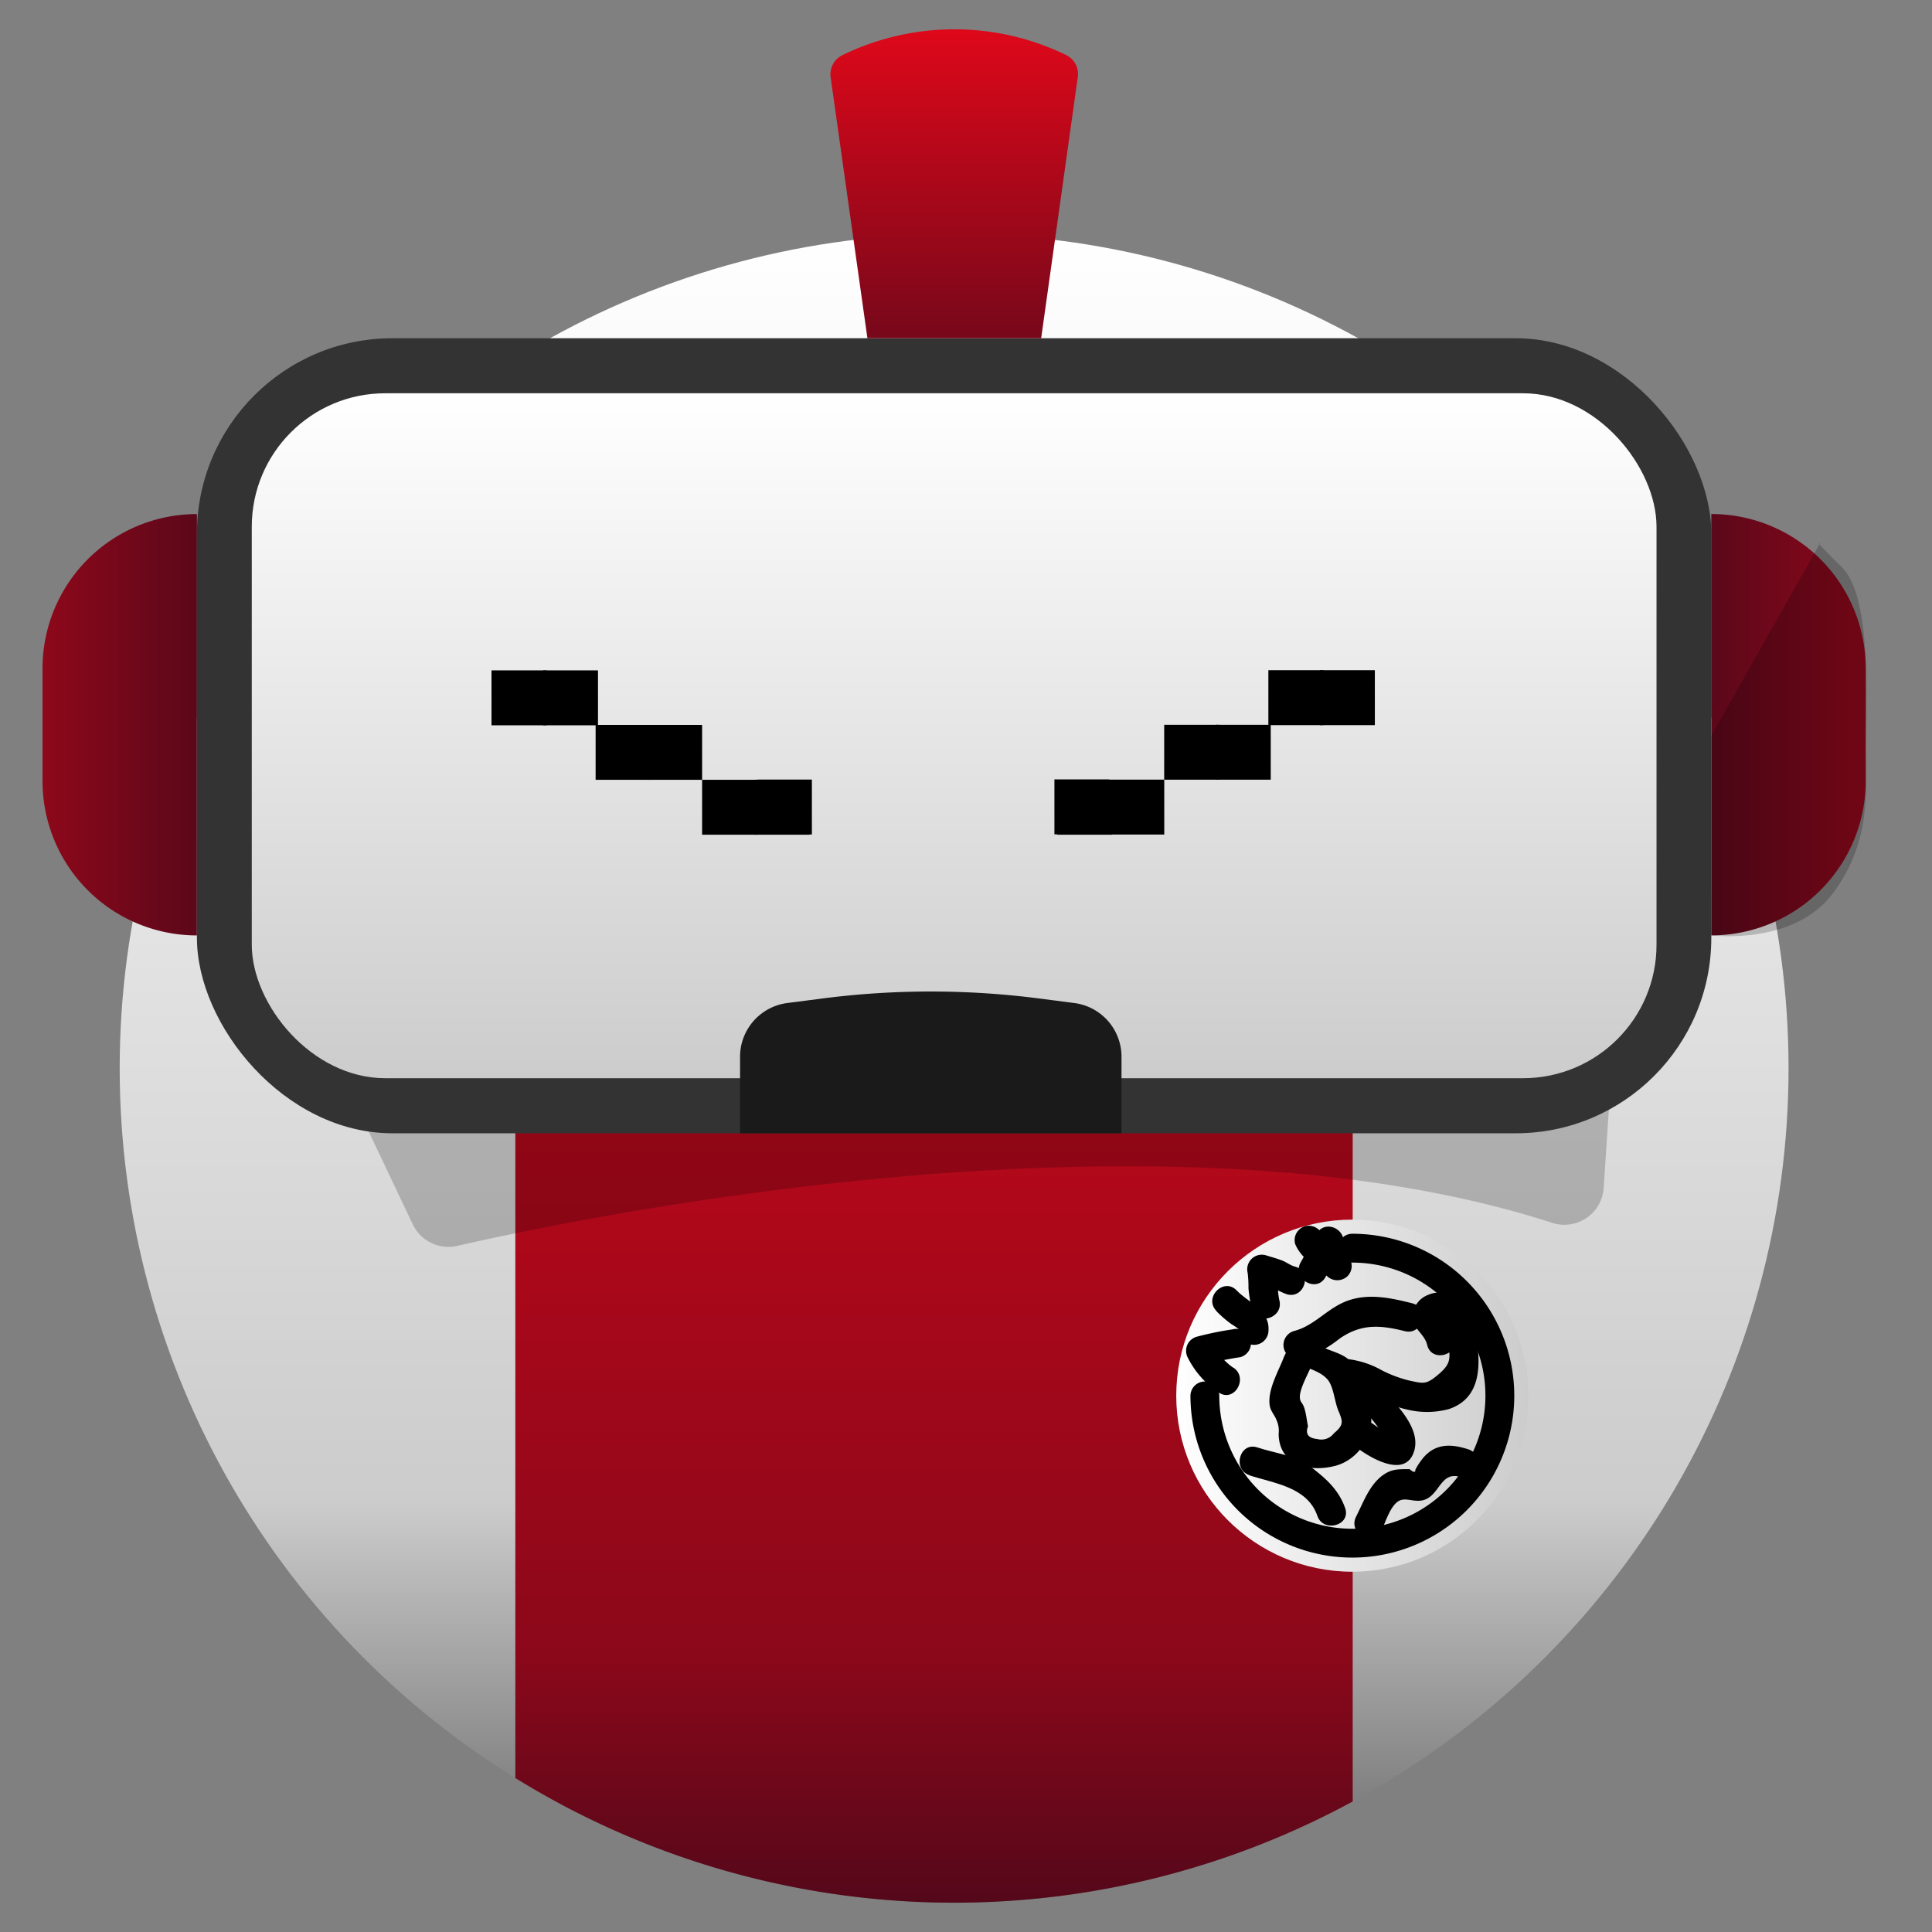 <svg id="Layer_1" data-name="Layer 1" xmlns="http://www.w3.org/2000/svg" xmlns:xlink="http://www.w3.org/1999/xlink" width="118.16mm" height="118.16mm" viewBox="0 0 334.94 334.94"><rect x="0" y="0" width="334.94" height="334.94" fill="#808080" stroke="none"/><defs><style>.cls-1{fill:url(#linear-gradient);}.cls-2{fill:url(#linear-gradient-2);}.cls-3{fill:url(#linear-gradient-3);}.cls-4{fill:url(#linear-gradient-4);}.cls-5{opacity:0.2;}.cls-6{fill:#333;}.cls-7{fill:url(#linear-gradient-5);}.cls-8{fill:#1a1a1a;}.cls-9{fill:url(#linear-gradient-6);}.cls-10{fill:url(#linear-gradient-7);}.cls-11{fill:none;stroke:#000;stroke-linecap:round;stroke-miterlimit:10;stroke-width:5px;}</style><linearGradient id="linear-gradient" x1="165.41" y1="40.55" x2="165.41" y2="329.86" gradientUnits="userSpaceOnUse"><stop offset="0" stop-color="#fff"/><stop offset="0.76" stop-color="#ccc"/><stop offset="1" stop-color="#666"/></linearGradient><linearGradient id="linear-gradient-2" x1="161.93" y1="103.31" x2="161.93" y2="329.86" gradientUnits="userSpaceOnUse"><stop offset="0" stop-color="#de081a"/><stop offset="0.81" stop-color="#8b081a"/><stop offset="1" stop-color="#54081a"/></linearGradient><linearGradient id="linear-gradient-3" x1="323.45" y1="125.64" x2="296.68" y2="125.64" gradientUnits="userSpaceOnUse"><stop offset="0" stop-color="#8d081a"/><stop offset="1" stop-color="#5b081a"/></linearGradient><linearGradient id="linear-gradient-4" x1="7.37" y1="125.64" x2="34.14" y2="125.64" gradientTransform="translate(41.51 251.28) rotate(180)" xlink:href="#linear-gradient-3"/><linearGradient id="linear-gradient-5" x1="165.41" y1="68.18" x2="165.41" y2="186.92" gradientUnits="userSpaceOnUse"><stop offset="0" stop-color="#fff"/><stop offset="1" stop-color="#ccc"/></linearGradient><linearGradient id="linear-gradient-6" x1="165.41" y1="5.08" x2="165.41" y2="58.64" gradientUnits="userSpaceOnUse"><stop offset="0" stop-color="#de081a"/><stop offset="1" stop-color="#77081a"/></linearGradient><linearGradient id="linear-gradient-7" x1="203.92" y1="241.96" x2="264.96" y2="241.96" xlink:href="#linear-gradient-5"/></defs><title>Jax (2)</title><circle class="cls-1" cx="165.41" cy="185.2" r="144.66"/><path class="cls-2" d="M89.34,103.31V308.25a144.75,144.75,0,0,0,145.17,4.06v-209Z"/><path class="cls-3" d="M296.68,89.11h0a26.77,26.77,0,0,1,26.77,26.77v19.51a26.77,26.77,0,0,1-26.77,26.77h0a0,0,0,0,1,0,0v-73A0,0,0,0,1,296.68,89.11Z"/><path class="cls-4" d="M7.37,89.11h0a26.77,26.77,0,0,1,26.77,26.77v19.51A26.77,26.77,0,0,1,7.37,162.16h0a0,0,0,0,1,0,0v-73A0,0,0,0,1,7.37,89.11Z" transform="translate(41.51 251.28) rotate(-180)"/><path class="cls-5" d="M79.23,216c23.89-5.45,122.89-25.68,189.87-4a6.83,6.83,0,0,0,8.92-6.06l2.15-32.52a6.85,6.85,0,0,0-7.12-7.29l-208.6,9a6.84,6.84,0,0,0-5.89,9.76l13,27.37A6.85,6.85,0,0,0,79.23,216Z"/><rect class="cls-6" x="34.14" y="58.64" width="262.54" height="137.83" rx="33.89"/><rect class="cls-7" x="43.65" y="68.18" width="243.53" height="118.74" rx="23.13"/><path class="cls-8" d="M194.43,196.47H128.3V183.2a9.39,9.39,0,0,1,8.19-9.31l6.1-.79a146.57,146.57,0,0,1,37.55,0l6.1.79a9.39,9.39,0,0,1,8.19,9.31Z"/><path class="cls-9" d="M186.85,13.37a3.65,3.65,0,0,0-2-3.82,44.29,44.29,0,0,0-38.78,0A3.67,3.67,0,0,0,144,13.37l6.38,45.27h30.12Z"/><circle class="cls-10" cx="234.44" cy="241.96" r="30.52"/><path class="cls-11" d="M234.44,216.39A25.57,25.57,0,1,1,208.88,242"/><path d="M216.64,255.78c4.25,1.39,10,2,11.74,7,1,3,5.87,1.72,4.82-1.33s-3.25-5.08-5.77-7c-2.88-2.21-6.12-2.42-9.46-3.52-3.07-1-4.38,3.83-1.33,4.83Z"/><path d="M239.43,265.45c.76-1.5,1.4-3.79,2.65-4.93s2.61-.15,4.27-.37c3.25-.43,3.2-5.24,6.84-4.08,3.07,1,4.39-3.85,1.33-4.82-2.25-.72-4.59-1.05-6.63.4a6.94,6.94,0,0,0-1.51,1.55,10.62,10.62,0,0,0-1,1.58c0,.55-.31.52-1-.08-1.9,0-3.17-.07-4.77,1.14-2.24,1.7-3.28,4.66-4.51,7.09-1.46,2.86,2.86,5.39,4.31,2.52Z"/><path d="M222.65,235.09c-.91,2.48-2.9,5.72-2.54,8.48.14,1.08.82,1.65,1.18,2.59a4.52,4.52,0,0,1,.38,2.43c.08,5.42,5.29,6.73,9.87,5.52,4-1.06,7-5.54,6-9.59-.59-2.3-1.74-6.37-3.17-8.24-1.74-2.26-5.75-2.07-7.21-4.38l-1.5,3.67a19.42,19.42,0,0,0,6.52-3.46c3.77-2.65,7.08-2.41,11.34-1.34,3.12.79,4.45-4,1.33-4.82-3.61-.91-7.41-1.75-11.05-.51s-5.83,4.39-9.47,5.31a2.52,2.52,0,0,0-1.49,3.67c1.77,2.81,5.46,2.55,7.35,4.78,1,1.22,1.19,3.79,1.8,5.27.79,1.92,1.07,2.52-.73,4a2.71,2.71,0,0,1-2.91,1c-1.55-.15-2.08-.88-1.59-2.2-.24-1.15-.28-2-.62-3.11s-.76-1-.79-1.92c-.05-1.58,1.58-4.28,2.13-5.79,1.12-3-3.71-4.33-4.82-1.33Z"/><path d="M252.22,231.84c-.22-.91-.76-2.62-1.71-3.11s.37,3,.53,4c.38,2.65.6,3.61-1.59,5.48s-2.61,1.67-5.12,1.13a21.3,21.3,0,0,1-4.86-1.83,15.72,15.72,0,0,0-5.49-1.85c-1.88-.21-3.13,2.29-2.16,3.76,2.1,3.19,8.62,7.7,8.4,11.75l1.24-2.16c-.31.18-3.17-2-3.46-2.17-2.6-1.91-5.1,2.43-2.53,4.31s8.33,5.11,9.71.35c1.54-5.3-6.65-11-9-14.6L234,240.65c3.27.38,6.48,3,9.84,3.69a14.53,14.53,0,0,0,7.35-.06c5.76-1.94,5.51-7.9,4.69-12.89-.62-3.73-3.77-8.84-8.36-6.88a4.22,4.22,0,0,0-2.61,3.32c-.27,2.48,2,3.21,2.51,5.34.77,3.12,5.59,1.8,4.82-1.33Z"/><path d="M213.83,237.13a10.54,10.54,0,0,1-3.57-4.23l-1.49,3.67a61.14,61.14,0,0,1,6.27-1.29,2.52,2.52,0,0,0,1.75-3.08,2.56,2.56,0,0,0-3.08-1.74,56.22,56.22,0,0,0-6.27,1.29,2.53,2.53,0,0,0-1.49,3.67,15.5,15.5,0,0,0,5.36,6c2.67,1.8,5.18-2.53,2.52-4.32Z"/><path d="M210.87,227.29a19,19,0,0,0,2.68,2.31,12.64,12.64,0,0,1,1.14.77,2.47,2.47,0,0,1,.28.28c0-.05,0-.74-.06,0a2.5,2.5,0,0,0,5,0c.23-3.51-3.46-4.8-5.51-6.93-2.23-2.33-5.76,1.21-3.53,3.53Z"/><path d="M221.81,225.48c-.46-2-.19-4.14-.68-6.14l-3.08,3.08a21.82,21.82,0,0,1,2.84.91,12.8,12.8,0,0,0,2.24,1.06c3.11.83,4.44-4,1.33-4.82-.74-.19-1.5-.79-2.25-1.07-.92-.34-1.89-.61-2.83-.9a2.53,2.53,0,0,0-3.08,3.07,19.56,19.56,0,0,1,.14,2.67,27,27,0,0,0,.55,3.47c.72,3.14,5.54,1.81,4.82-1.33Z"/><path d="M229.79,221.4c.92-1.69,1.86-3.37,2.8-5l-4.66-1.26v.16a2.55,2.55,0,0,0,2.5,2.5,2.52,2.52,0,0,0,2.5-2.5v-.16c-.12-2.4-3.38-3.52-4.66-1.27q-1.41,2.52-2.79,5c-1.55,2.83,2.77,5.36,4.31,2.53Z"/><path d="M224.53,215.65c1,2.46,3.56,4,5.54,5.59a2.57,2.57,0,0,0,3.54,0,2.51,2.51,0,0,0,0-3.53l-2.56-2.1-1.14-.93c-.15-.13-.73-.79-.56-.36a2.58,2.58,0,0,0-3.08-1.74,2.51,2.51,0,0,0-1.74,3.07Z"/><path class="cls-5" d="M315.5,94.24l-18.82,33.31v34.61S311,164,317.8,154.82s5.65-18.12,5.65-25.35,1.22-25.9-4.18-31.18S315.5,94.24,315.5,94.24Z"/><rect x="103.27" y="125.68" width="9.52" height="9.52" transform="translate(216.05 260.87) rotate(-180)"/><rect x="112.21" y="125.68" width="9.52" height="9.52" transform="translate(233.93 260.87) rotate(-180)"/><rect x="121.72" y="135.19" width="9.52" height="9.52" transform="translate(252.96 279.9) rotate(-180)"/><rect x="131.24" y="135.15" width="9.52" height="9.52" transform="translate(271.99 279.82) rotate(-180)"/><rect x="85.21" y="116.22" width="9.52" height="9.52" transform="translate(179.94 241.96) rotate(-180)"/><rect x="94.16" y="116.22" width="9.52" height="9.52" transform="translate(197.83 241.96) rotate(-180)"/><rect x="210.78" y="125.65" width="9.52" height="9.52"/><rect x="201.83" y="125.65" width="9.52" height="9.52"/><rect x="192.32" y="135.16" width="9.52" height="9.52"/><rect x="182.8" y="135.12" width="9.52" height="9.52"/><rect x="228.83" y="116.19" width="9.52" height="9.52"/><rect x="219.89" y="116.19" width="9.52" height="9.52"/><rect x="130.79" y="135.19" width="9.52" height="9.52" transform="translate(271.1 279.9) rotate(-180)"/><rect x="183.29" y="135.19" width="9.52" height="9.52" transform="translate(376.09 279.9) rotate(-180)"/></svg>